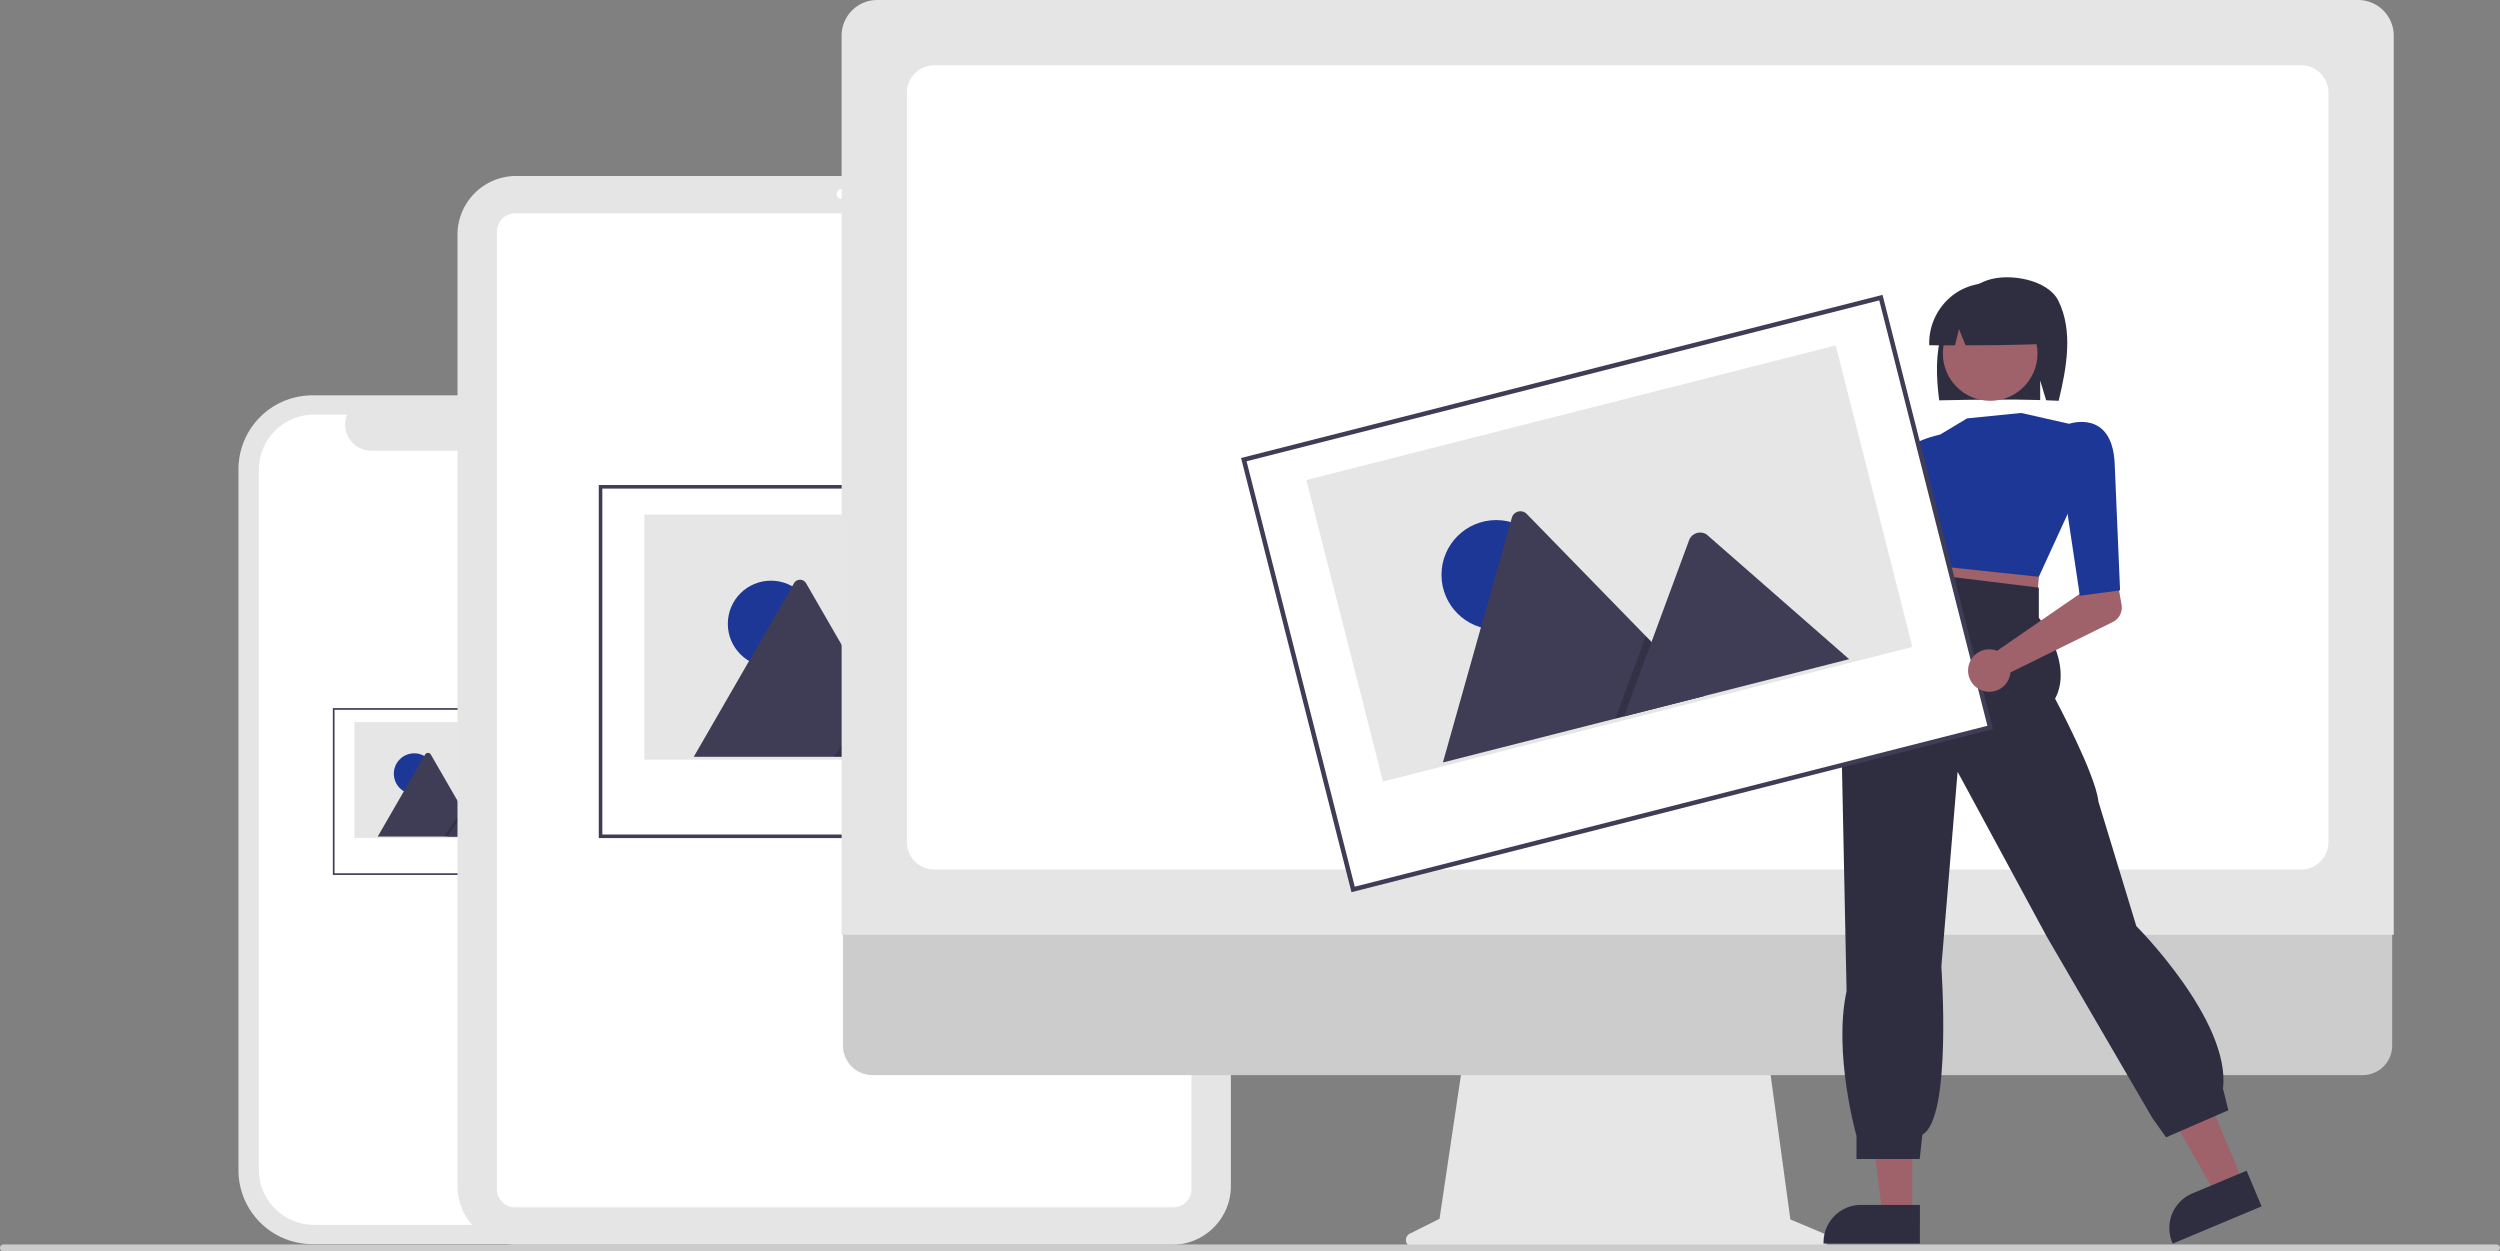 <svg xmlns="http://www.w3.org/2000/svg" data-name="Layer 1" width="923.222" height="462.144" viewBox="0 0 923.222 462.144" xmlns:xlink="http://www.w3.org/1999/xlink"><rect x="0" y="0" width="923.222" height="462.144" fill="#808080" stroke="none"/><path d="M382.737,439.412h-1.722V392.234a27.305,27.305,0,0,0-27.305-27.305H253.756a27.305,27.305,0,0,0-27.305,27.305V651.057a27.305,27.305,0,0,0,27.305,27.305H353.709a27.305,27.305,0,0,0,27.306-27.305V472.994h1.722Z" transform="translate(-138.389 -218.928)" fill="#e5e5e5"/><path d="M354.811,372.032H341.764a9.688,9.688,0,0,1-8.97,13.347h-57.262a9.688,9.688,0,0,1-8.97-13.347H254.376a20.391,20.391,0,0,0-20.391,20.391V650.867a20.391,20.391,0,0,0,20.391,20.391H354.811a20.391,20.391,0,0,0,20.391-20.391h0V392.423A20.391,20.391,0,0,0,354.811,372.032Z" transform="translate(-138.389 -218.928)" fill="#fff"/><rect x="123.23" y="261.812" width="90.396" height="60.985" fill="#fff"/><path d="M352.327,542.037H261.307V480.428h91.019Zm-90.396-.623h89.772v-60.362H261.931Z" transform="translate(-138.389 -218.928)" fill="#3f3d56"/><path d="M269.258,528.357h75.118v-42.779H269.258Z" transform="translate(-138.389 -218.928)" fill="#e6e6e6"/><circle cx="152.967" cy="285.719" r="7.529" fill="#1d3796"/><path d="M314.965,527.848H278.031a.752.752,0,0,1-.138-.011l17.468-30.257a1.223,1.223,0,0,1,2.129,0l11.723,20.305.562.972Z" transform="translate(-138.389 -218.928)" fill="#3f3d56"/><polygon points="176.576 308.92 163.966 308.92 170.156 299.928 170.602 299.28 170.825 298.956 171.386 299.928 176.576 308.92" opacity="0.2" style="isolation:isolate"/><path d="M335.53,527.848h-31.945l6.19-8.992.445-.648,8.066-11.718a1.632,1.632,0,0,1,2.423-.145,1.458,1.458,0,0,1,.116.145Z" transform="translate(-138.389 -218.928)" fill="#3f3d56"/><path d="M571.28,678.596H328.997a21.684,21.684,0,0,1-21.66-21.66V305.571a21.684,21.684,0,0,1,21.66-21.66H571.28a21.684,21.684,0,0,1,21.66,21.66v351.365A21.684,21.684,0,0,1,571.28,678.596Z" transform="translate(-138.389 -218.928)" fill="#e5e5e5"/><path d="M571.707,664.777H328.571a6.685,6.685,0,0,1-6.677-6.677V304.408a6.685,6.685,0,0,1,6.677-6.677h243.136a6.685,6.685,0,0,1,6.677,6.677v353.692A6.685,6.685,0,0,1,571.707,664.777Z" transform="translate(-138.389 -218.928)" fill="#fff"/><circle cx="310.828" cy="71.617" r="1.843" fill="#fff"/><rect x="221.777" y="179.774" width="191.302" height="129.061" fill="#fff"/><path d="M552.128,528.423H359.506V398.042H552.128Zm-191.302-1.319H550.808V399.361H360.826Z" transform="translate(-138.389 -218.928)" fill="#3f3d56"/><path d="M376.332,499.472H535.301V408.94H376.332Z" transform="translate(-138.389 -218.928)" fill="#e6e6e6"/><circle cx="284.708" cy="230.367" r="15.933" fill="#1d3796"/><path d="M473.061,498.394H394.899a1.592,1.592,0,0,1-.292-.023l36.967-64.032a2.588,2.588,0,0,1,4.506,0l24.809,42.97,1.189,2.056Z" transform="translate(-138.389 -218.928)" fill="#3f3d56"/><polygon points="334.672 279.466 307.986 279.466 321.086 260.438 322.029 259.067 322.5 258.382 323.688 260.438 334.672 279.466" opacity="0.2" style="isolation:isolate"/><path d="M516.581,498.394H448.977l13.1-19.029.943-1.371,17.071-24.798a3.454,3.454,0,0,1,5.127-.307,3.083,3.083,0,0,1,.246.307Z" transform="translate(-138.389 -218.928)" fill="#3f3d56"/><path d="M811.824,674.424l-12.264-5.164-8.413-61.479H679.113l-9.119,61.228-10.972,5.486a2.605,2.605,0,0,0,1.165,4.936H810.813A2.605,2.605,0,0,0,811.824,674.424Z" transform="translate(-138.389 -218.928)" fill="#e6e6e6"/><path d="M1010.917,615.96H460.574A10.903,10.903,0,0,1,449.695,605.057V527.451h572.101V605.057A10.903,10.903,0,0,1,1010.917,615.96Z" transform="translate(-138.389 -218.928)" fill="#ccc"/><path d="M1022.371,564.13H449.192v-332.058a13.159,13.159,0,0,1,13.144-13.144h546.89a13.159,13.159,0,0,1,13.144,13.144Z" transform="translate(-138.389 -218.928)" fill="#e5e5e5"/><path d="M988.137,540.029H483.426A10.144,10.144,0,0,1,473.293,529.896V253.162a10.145,10.145,0,0,1,10.133-10.133H988.137a10.145,10.145,0,0,1,10.133,10.133V529.896A10.144,10.144,0,0,1,988.137,540.029Z" transform="translate(-138.389 -218.928)" fill="#fff"/><path d="M1060.328,681.072l-920.604,0a1.317,1.317,0,0,1-1.294-.953,1.285,1.285,0,0,1,1.242-1.613l920.551,0a1.358,1.358,0,0,1,1.358,1.003A1.284,1.284,0,0,1,1060.328,681.072Z" transform="translate(-138.389 -218.928)" fill="#ccc"/><path d="M855.678,341.031c2.591-8.257,8.482-15.83,16.63-18.621,8.148-2.791,22.363-.182,26.206,7.566,5.538,11.166,3.05,24.841.113,36.966-1.531-.081-3.077-.145-4.626-.203l-2.192-7.307v7.235c-12.097-.374-24.69-.14-37.291.102C853.388,358.185,853.087,349.287,855.678,341.031Z" transform="translate(-138.389 -218.928)" fill="#2f2e41"/><polygon points="828.442 436.728 818.266 440.992 796.975 403.772 811.994 397.478 828.442 436.728" fill="#9f616a"/><path d="M973.561,664.432l-32.811,13.751-.174-.415a13.848,13.848,0,0,1,7.418-18.123l.001-0,20.04-8.398Z" transform="translate(-138.389 -218.928)" fill="#2f2e41"/><path d="M817.604,479.836a7.634,7.634,0,0,1,3.097-11.288l21.871-65.997,14.648,7.812-26.105,62.417a7.675,7.675,0,0,1-13.511,7.056Z" transform="translate(-138.389 -218.928)" fill="#9f616a"/><polygon points="706.181 448.559 695.148 448.559 689.899 406.002 706.183 406.002 706.181 448.559" fill="#9f616a"/><path d="M847.384,678.183l-35.576-.001v-.45a13.848,13.848,0,0,1,13.847-13.847h.001l21.729.001Z" transform="translate(-138.389 -218.928)" fill="#2f2e41"/><polygon points="750.419 206.503 752.919 213.003 752.419 219.503 704.419 213.503 705.919 208.003 711.419 201.503 750.419 206.503" fill="#9f616a"/><circle cx="734.949" cy="130.535" r="17.475" fill="#9f616a"/><path d="M854.808,379.431l10-6,20-2,17.677,4-.177,32.5-11,24-47-5-2-6.539s-13-17.461,1-27.461Z" transform="translate(-138.389 -218.928)" fill="#1d3796"/><path d="M857.308,380.931l-2.5-1.5s-13.5,2.5-16.5,10.5-6,44-6,44l12.5,1.484,4.5-29.484Z" transform="translate(-138.389 -218.928)" fill="#1d3796"/><path d="M891.308,435.931v11.106s13,16.894,6,29.894c0,0,15,28,16,38l14,46s35,35,32,60l2,8-23,10-5-7-39-67-33-61-6,72s4,56-7,62l-1,9H823.966V638.376s-8.657-30.445-3.657-53.445l-2-97s9-41,20-48l4-10Z" transform="translate(-138.389 -218.928)" fill="#2f2e41"/><path d="M861.331,326.707a21.949,21.949,0,0,1,33.371,19.156c-9.768.449-20.029.566-30.434.586l-2.459-6.018-1.45,6.023q-4.756-0-9.529-.013A22.411,22.411,0,0,1,861.331,326.707Z" transform="translate(-138.389 -218.928)" fill="#2f2e41"/><rect x="614.154" y="356.226" width="242.749" height="163.77" transform="translate(-223.677 -24.136) rotate(-14.268)" fill="#fff"/><path d="M874.358,488.161,637.474,548.401,596.699,388.06l236.884-60.24ZM638.684,546.366l233.639-59.415L832.372,329.855,598.734,389.27Z" transform="translate(-138.389 -218.928)" fill="#3f3d56"/><path d="M649.113,507.536l195.499-49.716L816.298,346.485,620.8,396.201Z" transform="translate(-138.389 -218.928)" fill="#e6e6e6"/><circle cx="552.542" cy="212.275" r="20.218" fill="#1d3796"/><path d="M767.731,475.959,671.609,500.404a2.019,2.019,0,0,1-.366.063l25.436-90.307a3.284,3.284,0,0,1,5.541-1.409l43.949,45.086,2.105,2.157Z" transform="translate(-138.389 -218.928)" fill="#3f3d56"/><polygon points="629.342 257.031 596.524 265.377 606.683 237.879 607.414 235.899 607.78 234.908 609.884 237.065 629.342 257.031" opacity="0.2" style="isolation:isolate"/><path d="M821.252,462.349l-83.138,21.142,10.16-27.498.731-1.981,13.238-35.835a4.383,4.383,0,0,1,6.21-1.98,3.913,3.913,0,0,1,.398.3Z" transform="translate(-138.389 -218.928)" fill="#3f3d56"/><path d="M874.685,458.894a7.861,7.861,0,0,1,1.183.366l30.507-20.999-.698-8.97,13.4-2.823,2.779,15.76a5.974,5.974,0,0,1-3.241,6.396L880.825,467.26a7.839,7.839,0,1,1-6.14-8.366Z" transform="translate(-138.389 -218.928)" fill="#9f616a"/><path d="M895.308,376.931l7.177-1.5s15.823-5.5,16.823,14.5l2,47-14.854,2-6.146-41Z" transform="translate(-138.389 -218.928)" fill="#1d3796"/></svg>